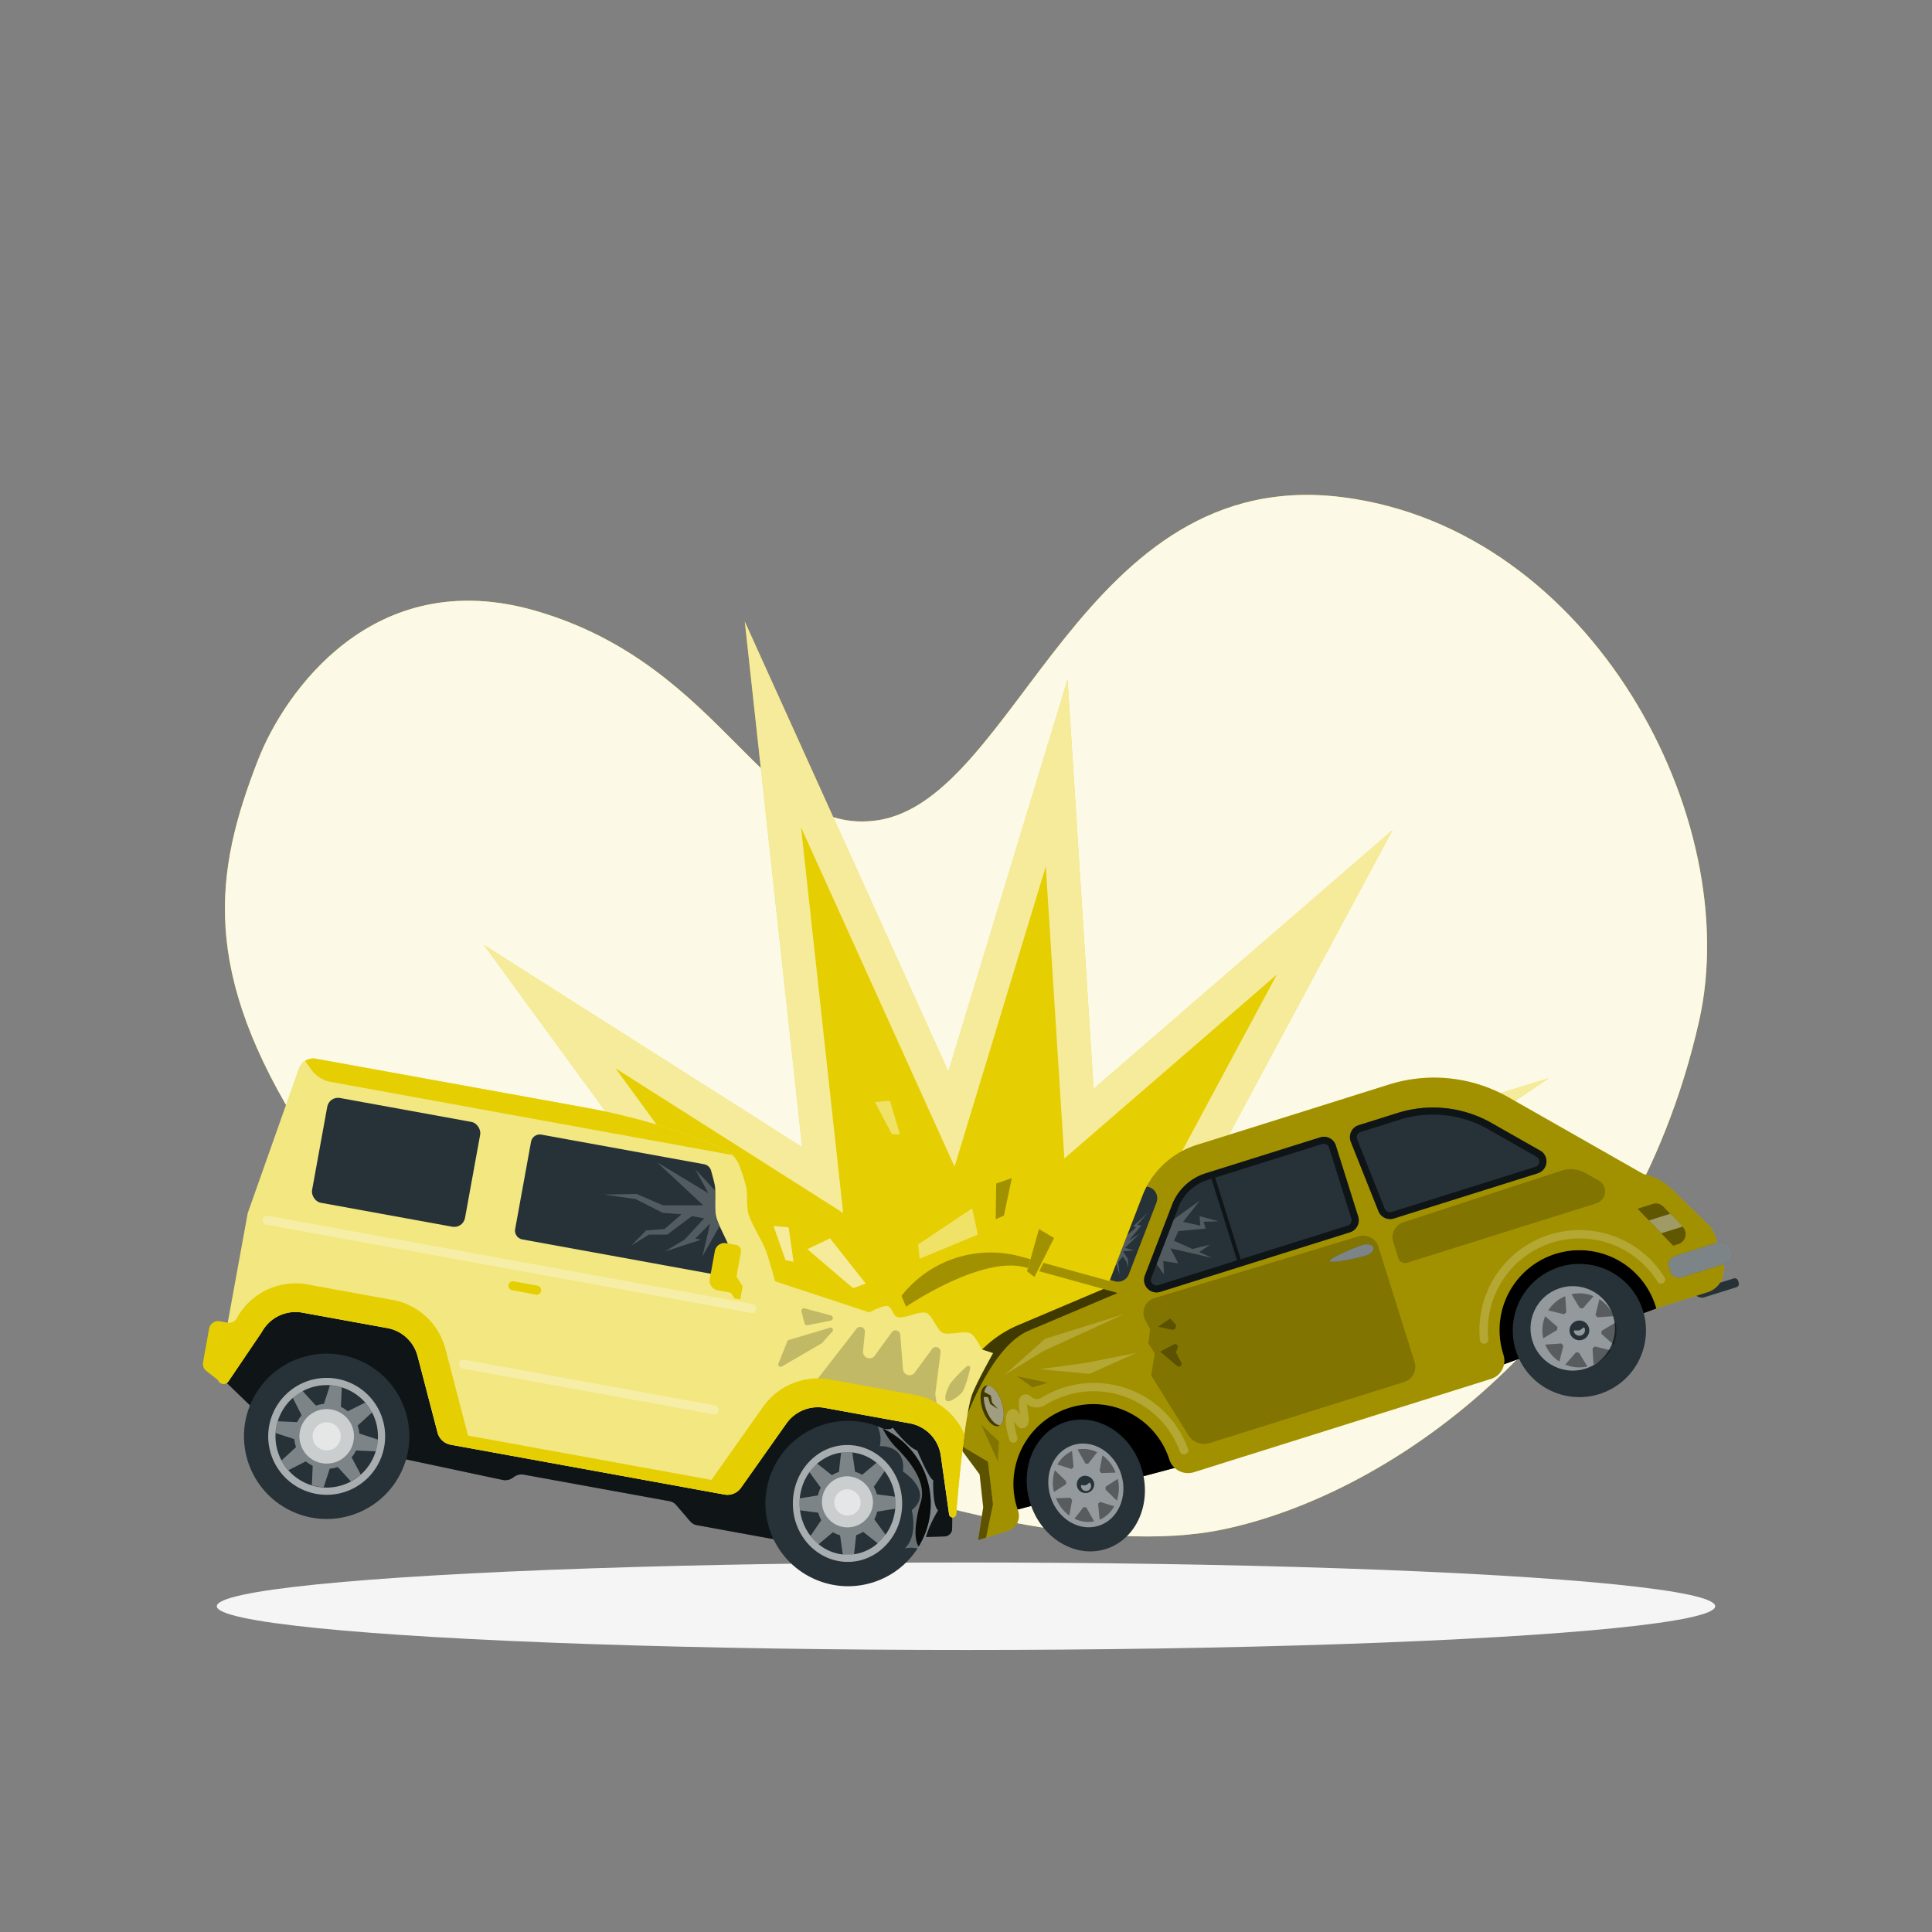 <svg xmlns="http://www.w3.org/2000/svg" viewBox="0 0 500 500"><rect x="0" y="0" width="500" height="500" fill="#808080" stroke="none"/><g id="freepik--background-simple--inject-3"><path d="M66.86,196.48c6.56-16.78,29.48-50.7,71.85-38.38,49.18,14.3,58.81,58.54,88.35,54.2,36.31-5.33,52.67-92.42,120.64-83.59,64.37,8.36,103.85,83.23,92,135.63-18,79.45-79.12,122.28-123.22,131.48C253.05,409,113.14,348,78.46,293.29,51.88,251.36,55.35,225.88,66.86,196.48Z" style="fill:#E5CE02"></path><path d="M66.86,196.48c6.56-16.78,29.48-50.7,71.85-38.38,49.18,14.3,58.81,58.54,88.35,54.2,36.31-5.33,52.67-92.42,120.64-83.59,64.37,8.36,103.85,83.23,92,135.63-18,79.45-79.12,122.28-123.22,131.48C253.05,409,113.14,348,78.46,293.29,51.88,251.36,55.35,225.88,66.86,196.48Z" style="fill:#fff;opacity:0.9"></path></g><g id="freepik--Shadow--inject-3"><ellipse id="freepik--path--inject-3" cx="250" cy="415.69" rx="193.89" ry="11.32" style="fill:#f5f5f5"></ellipse></g><g id="freepik--Crash--inject-3"><polygon points="197.62 343.75 125.22 244.53 207.6 296.87 192.75 160.85 245.44 277.31 276.29 175.79 283.02 281.78 360.4 214.8 311.11 306.63 400.85 279.02 290.97 353.55 248.03 360.69 197.62 343.75" style="fill:#E5CE02"></polygon><polygon points="197.62 343.75 125.22 244.53 207.6 296.87 192.75 160.85 245.44 277.31 276.29 175.79 283.02 281.78 360.4 214.8 311.11 306.63 400.85 279.02 290.97 353.55 248.03 360.69 197.62 343.75" style="fill:#fff;opacity:0.6"></polygon><polygon points="293.43 321.16 330.43 252.24 275.45 299.83 270.65 224.25 247.04 301.94 207.31 214.13 218.21 313.92 159.31 276.5 203.02 336.38 248.74 351.75 287.66 345.29 347.96 304.39 293.43 321.16" style="fill:#E5CE02"></polygon></g><g id="freepik--car-2--inject-3"><path d="M438.33,332.31h10.92a.93.93,0,0,1,.93.93v.52a.93.93,0,0,1-.93.93h-8.63a2.3,2.3,0,0,1-2.3-2.3v-.09A0,0,0,0,1,438.33,332.31Z" transform="translate(-79.53 148.47) rotate(-17.44)" style="fill:#263238"></path><polygon points="261.21 391.23 307.07 379.08 297.14 364.85 278.43 358.49 268.1 361.74 260.12 372.93 260.23 384.52 261.21 391.23" style="fill:#263238"></polygon><polygon points="385.53 354.43 428.63 338.63 430.71 334.73 425.26 325.17 408.33 318.44 393.69 320.86 383.48 337.16 383.57 351.82 385.53 354.43" style="fill:#263238"></polygon><polygon points="261.21 391.23 307.07 379.08 297.14 364.85 278.43 358.49 268.1 361.74 260.12 372.93 260.23 384.52 261.21 391.23"></polygon><polygon points="385.53 354.43 428.63 338.63 430.71 334.73 425.26 325.17 408.33 318.44 393.69 320.86 383.48 337.16 383.57 351.82 385.53 354.43"></polygon><polygon points="247.42 373.3 253.53 381.57 254.46 390.1 253.11 398.6 255.16 397.95 259.87 393.74 258.24 378.2 252.22 371.8 247.42 373.3" style="fill:#E5CE02"></polygon><polygon points="247.42 373.3 253.53 381.57 254.46 390.1 253.11 398.6 255.16 397.95 259.87 393.74 258.24 378.2 252.22 371.8 247.42 373.3" style="opacity:0.6"></polygon><path d="M442.18,317.06l-9.4-9.2a15.13,15.13,0,0,0-7.44-4L390.43,284a38.94,38.94,0,0,0-31-3.31l-49.73,15.62a22.27,22.27,0,0,0-14.09,13.22l-9.14,23.69-23,9.75a29.32,29.32,0,0,0-17.87,27.17l1.76,3.19,8.32,4.93L257,389.31l-1.8,8.64,5.65-1.77a4.07,4.07,0,0,0,2.6-5.26c-.18-.48-.34-1-.48-1.48a20.69,20.69,0,0,1,39.65-11.79v.05A5.09,5.09,0,0,0,309,381l76.83-24.13a4.94,4.94,0,0,0,3.26-6.21q-.13-.4-.24-.81a20.68,20.68,0,0,1,39.64-11.79c.06.18.1.35.15.53l13.25-4.16a6,6,0,0,0,4.21-5.42l0-.66a6.86,6.86,0,0,0-.31-2.46l-1.89-6A6.89,6.89,0,0,0,442.18,317.06Z" style="fill:#E5CE02"></path><path d="M442.18,317.06l-9.4-9.2a15.13,15.13,0,0,0-7.44-4L390.43,284a38.94,38.94,0,0,0-31-3.31l-49.73,15.62a22.27,22.27,0,0,0-14.09,13.22l-9.14,23.69-23,9.75a29.32,29.32,0,0,0-17.87,27.17l1.76,3.19,8.32,4.93L257,389.31l-1.8,8.64,5.65-1.77a4.07,4.07,0,0,0,2.6-5.26c-.18-.48-.34-1-.48-1.48a20.69,20.69,0,0,1,39.65-11.79v.05A5.09,5.09,0,0,0,309,381l76.83-24.13a4.94,4.94,0,0,0,3.26-6.21q-.13-.4-.24-.81a20.68,20.68,0,0,1,39.64-11.79c.06.18.1.35.15.53l13.25-4.16a6,6,0,0,0,4.21-5.42l0-.66a6.86,6.86,0,0,0-.31-2.46l-1.89-6A6.89,6.89,0,0,0,442.18,317.06Z" style="opacity:0.3"></path><g style="opacity:0.2"><path d="M306.71,376.36h0a1.09,1.09,0,0,1-1.34-.69,23.77,23.77,0,0,0-29.43-14.53,23.43,23.43,0,0,0-5.34,2.43,4.32,4.32,0,0,1-4.82-.15c0,.51.13,1.2.21,1.68.29,1.83.62,3.9-1,4.46-1.26.44-2-.81-2.55-1.79a20.2,20.2,0,0,0,.85,4.22,1.08,1.08,0,0,1-.69,1.33h0a1.07,1.07,0,0,1-1.38-.7c-1-3.3-1.61-7,.36-7.84,1.12-.5,1.88.47,2.41,1.36,0-.26-.08-.5-.11-.71-.28-1.8-.61-3.86,1-4.48a2,2,0,0,1,2.08.61,2.19,2.19,0,0,0,2.58.17,26.54,26.54,0,0,1,5.81-2.65,25.94,25.94,0,0,1,32.11,15.86A1.1,1.1,0,0,1,306.71,376.36ZM265.21,363Z" style="fill:#fff"></path></g><path d="M245.66,370.11h0l2.68,1.45s7-22.54,17.87-27.17l23-9.75-2.67-1.45-23,9.75A29.32,29.32,0,0,0,245.66,370.11Z" style="opacity:0.6"></path><path d="M233.3,335.37h0l1.19,2.8S254,324.85,265.37,328l24.06,6.65-1.19-2.81-24.06-6.64A29.32,29.32,0,0,0,233.3,335.37Z" style="fill:#E5CE02"></path><path d="M233.3,335.37h0l1.19,2.8S254,324.85,265.37,328l24.06,6.65-1.19-2.81-24.06-6.64A29.32,29.32,0,0,0,233.3,335.37Z" style="opacity:0.3"></path><path d="M259.33,363.06c.91,2.9.51,5.6-.9,6s-3.28-1.54-4.19-4.43-.5-5.6.9-6S258.43,360.17,259.33,363.06Z" style="opacity:0.6"></path><path d="M255.61,358.58a2.7,2.7,0,0,0-.87,1.68l1.69.91.3,1.82,1.54,1.65-2-1.27-.56-1.8-1.11-.05a10,10,0,0,0,.48,2.87c.81,2.58,2.39,4.43,3.73,4.49,1.06-.81,1.3-3.23.48-5.82S256.94,358.63,255.61,358.58Z" style="fill:#fff;opacity:0.5"></path><rect x="431.7" y="323.11" width="16.76" height="5.8" rx="2.33" transform="translate(-77.48 146.88) rotate(-17.44)" style="fill:#263238"></rect><rect x="431.7" y="323.11" width="16.76" height="5.8" rx="2.33" transform="translate(-77.48 146.88) rotate(-17.44)" style="fill:#fff;opacity:0.4"></rect><g style="opacity:0.2"><path d="M384.21,347.74h0a1.07,1.07,0,0,1-1.21-1,25.9,25.9,0,0,1,47.79-16.14,1.07,1.07,0,0,1-.4,1.47h0a1.07,1.07,0,0,1-1.44-.39,23.75,23.75,0,0,0-43.79,14.84A1.06,1.06,0,0,1,384.21,347.74Z" style="fill:#fff"></path></g><path d="M360.43,314.48l37.21-11.69a2.34,2.34,0,0,0,.46-4.26l-12.51-7.13a29.6,29.6,0,0,0-23.54-2.52l-10.16,3.19a2.33,2.33,0,0,0-1.47,3.09l7.14,18A2.33,2.33,0,0,0,360.43,314.48Z" style="fill:#263238"></path><path d="M341.89,295.21l-29.56,9.29a12.91,12.91,0,0,0-8.19,7.68l-7,18.22a2.34,2.34,0,0,0,2.88,3.07l49.07-15.42a2.34,2.34,0,0,0,1.53-2.93l-5.77-18.38A2.35,2.35,0,0,0,341.89,295.21Z" style="fill:#263238"></path><path d="M296.39,341.68l1.28,2.3-.47,3.66,1.63,2.62-.89,5.72,9.58,15.4a4.86,4.86,0,0,0,5.59,2.07l50.31-15.8a4.1,4.1,0,0,0,2.68-5.14l-9.38-29.86a4.09,4.09,0,0,0-5.09-2.69l-52.92,16A4,4,0,0,0,296.39,341.68Z" style="opacity:0.2"></path><polygon points="260 355.82 270.41 346.52 290.89 340.09 269.98 349.67 260 355.82" style="fill:#fff;opacity:0.2"></polygon><polygon points="269.09 354.34 281.07 352.7 294.05 350.14 281.96 355.56 269.09 354.34" style="fill:#fff;opacity:0.2"></polygon><polygon points="263.21 356.19 271.13 357.84 267.25 359.06 263.21 356.19" style="opacity:0.2"></polygon><path d="M302.84,341.25l-3.14,2.09,3.51.79a.94.94,0,0,0,.89-1.56Z" style="opacity:0.3"></path><path d="M300.26,349.82l3.52-1.88a.7.7,0,0,1,1,.86l-.44,1.16,1.38,2.71a.7.7,0,0,1-1.07.85Z" style="opacity:0.3"></path><path d="M355.45,322.82c.24.76-.71,1.74-2.13,2.18s-8.93,2.13-9.17,1.37,6.88-3.68,8.3-4.12S355.22,322.06,355.45,322.82Z" style="fill:#263238"></path><path d="M355.45,322.82c.24.76-.71,1.74-2.13,2.18s-8.93,2.13-9.17,1.37,6.88-3.68,8.3-4.12S355.22,322.06,355.45,322.82Z" style="fill:#fff;opacity:0.4"></path><path d="M299.26,311.26a3,3,0,0,0-2-4.06l-.48-.13a22.3,22.3,0,0,0-1.11,2.43l-8.39,21.75,1.23.34a3,3,0,0,0,3.63-1.82l7.13-18.48Z" style="fill:#263238"></path><polygon points="291.94 325.9 290.66 323.85 293.5 323.59 291.14 322.96 294.99 319.23 292.07 321.15 295.4 317.16 294.4 316.97 297.1 313.8 293.31 317.31 294 317.66 291.73 319.65 288.86 327.09 289.75 329.91 289.4 326.63 290.58 325.19 291.49 326.48 291.99 328.08 291.94 325.9" style="fill:#fff;opacity:0.2"></polygon><path d="M430.49,312.29l5,5.22a2.7,2.7,0,0,1-1.13,4.45l-1.35.43-9.21-9.57,3.91-1.23A2.68,2.68,0,0,1,430.49,312.29Z" style="opacity:0.4"></path><polygon points="429.94 319.17 435.45 317.44 432.26 314.12 426.75 315.85 429.94 319.17" style="fill:#fff;opacity:0.4"></polygon><path d="M360.57,321.44l1.31,4.17a1.82,1.82,0,0,0,2.28,1.19L413,311.47a3.4,3.4,0,0,0,2.38-2.69,3.18,3.18,0,0,0-1.61-3.25l-3.32-1.89A7.87,7.87,0,0,0,404,303l-40.83,13.33A4.1,4.1,0,0,0,360.57,321.44Z" style="opacity:0.2"></path><polygon points="301.25 329.81 301.05 326.36 304.91 326.95 302.92 323.07 313.65 325.53 310.36 324.03 313.14 322.12 308.6 323.24 303.82 321.1 304.98 318.61 312.02 317.96 311.47 316.19 315.39 316.08 310.45 314.74 310.65 317.19 306.2 316.21 310.5 310.72 302.48 316.49 302.48 316.49 298.69 326.3 301.25 329.81" style="fill:#fff;opacity:0.2"></polygon><circle cx="408.75" cy="344.3" r="17.24" transform="translate(-114.23 234.24) rotate(-28.22)" style="fill:#263238"></circle><circle cx="408.75" cy="344.3" r="10.96" transform="matrix(0.43, -0.9, 0.9, 0.43, -78.61, 563.61)" style="fill:#fff;opacity:0.5"></circle><path d="M411.18,343.54a2.55,2.55,0,1,1-3.19-1.67A2.54,2.54,0,0,1,411.18,343.54Z" style="fill:#263238"></path><g style="opacity:0.4"><path d="M405.36,339.65l-.28-4.19a9.5,9.5,0,0,0-4.39,3.67l4.08,1A7.08,7.08,0,0,1,405.36,339.65Z"></path><path d="M404.6,348.28a7.08,7.08,0,0,1-.5-.59l-4.19.28a9.5,9.5,0,0,0,3.67,4.39Z"></path><path d="M408.63,350.05a6.48,6.48,0,0,1-.77-.07l-2.77,3.17a9.47,9.47,0,0,0,5.71.5Z"></path><path d="M403,344.18a6.48,6.48,0,0,1,.07-.77l-3.17-2.77a9.47,9.47,0,0,0-.5,5.71Z"></path><path d="M414.5,344.42a6.48,6.48,0,0,1-.07.77L417.6,348a9.47,9.47,0,0,0,.5-5.71Z"></path><path d="M412.9,340.32a7.08,7.08,0,0,1,.5.59l4.19-.28a9.5,9.5,0,0,0-3.67-4.39Z"></path><path d="M412.73,348.45a7.08,7.08,0,0,1-.59.5l.28,4.19a9.5,9.5,0,0,0,4.39-3.67Z"></path><path d="M409.64,338.62l2.77-3.17a9.47,9.47,0,0,0-5.71-.5l2.17,3.6A6.48,6.48,0,0,1,409.64,338.62Z"></path></g><path d="M410.15,343.86a1.47,1.47,0,0,1-2.8.88c-.24-.77.62-.23,1.39-.47S409.91,343.09,410.15,343.86Z" style="fill:#fff;opacity:0.5"></path><ellipse cx="281.01" cy="384.43" rx="15.09" ry="17.24" transform="translate(-102.3 101.9) rotate(-17.44)" style="fill:#263238"></ellipse><path d="M290.17,381.55c1.81,5.78-.82,11.75-5.87,13.33s-10.63-1.8-12.44-7.57.81-11.75,5.87-13.34S288.36,375.78,290.17,381.55Z" style="fill:#fff;opacity:0.5"></path><path d="M283.14,383.76a2.25,2.25,0,1,1-2.89-1.76A2.41,2.41,0,0,1,283.14,383.76Z" style="fill:#263238"></path><g style="opacity:0.4"><path d="M277.84,379.71l-.4-4.16a7.84,7.84,0,0,0-3.76,3.48l3.66,1.15A5.56,5.56,0,0,1,277.84,379.71Z"></path><path d="M277.47,388.21a7.09,7.09,0,0,1-.46-.59l-3.71.12a10.28,10.28,0,0,0,3.42,4.48Z"></path><path d="M281.11,390.11a5.06,5.06,0,0,1-.68-.09l-2.35,3a7.85,7.85,0,0,0,5.08.7Z"></path><path d="M275.91,384.1q0-.37,0-.75L273,380.5a10.33,10.33,0,0,0-.24,5.62Z"></path><path d="M286.12,384.76a6.28,6.28,0,0,1,0,.75l2.91,2.85a10.24,10.24,0,0,0,.25-5.62Z"></path><path d="M284.56,380.64a6.7,6.7,0,0,1,.45.6l3.72-.13a10.3,10.3,0,0,0-3.42-4.47Z"></path><path d="M284.69,388.68c-.16.16-.33.32-.5.46l.39,4.16a7.8,7.8,0,0,0,3.77-3.47Z"></path><path d="M281.6,378.84l2.35-3a7.85,7.85,0,0,0-5.08-.7l2.05,3.64A5.28,5.28,0,0,1,281.6,378.84Z"></path></g><path d="M282.24,384a1.3,1.3,0,1,1-2.45.77c-.24-.77.54-.2,1.21-.41S282,383.27,282.24,384Z" style="fill:#fff;opacity:0.5"></path><path d="M398.54,297.75,386,290.62a30.64,30.64,0,0,0-24.25-2.6l-10.16,3.19a3.25,3.25,0,0,0-2,4.29l7.15,17.95a3.25,3.25,0,0,0,4,1.89l37.21-11.69a3.23,3.23,0,0,0,.63-5.9Zm-.17,3a1.38,1.38,0,0,1-1,1.22l-37.22,11.69a1.44,1.44,0,0,1-1.77-.84l-7.14-17.95a1.44,1.44,0,0,1,0-1.15,1.41,1.41,0,0,1,.87-.75l10.16-3.2a28.81,28.81,0,0,1,22.82,2.45l12.52,7.13A1.39,1.39,0,0,1,398.37,300.71Z" style="fill:#263238"></path><path d="M341.62,294.36l-29.56,9.28a13.73,13.73,0,0,0-8.75,8.21l-7,18.22a3.23,3.23,0,0,0,4,4.25l49.07-15.41a3.25,3.25,0,0,0,2.12-4.06l-5.78-18.38A3.22,3.22,0,0,0,341.62,294.36Zm-43.38,37.86a1.42,1.42,0,0,1-.29-1.5l7-18.22a11.94,11.94,0,0,1,7.62-7.14l.95-.3,6.64,21.12-20.47,6.43A1.42,1.42,0,0,1,298.24,332.22Zm51.49-16.83a1.43,1.43,0,0,1-.94,1.8l-27.69,8.7-6.63-21.12,27.69-8.7a1.43,1.43,0,0,1,1.8.94Z" style="fill:#263238"></path><g style="opacity:0.6"><path d="M398.54,297.75,386,290.62a30.64,30.64,0,0,0-24.25-2.6l-10.16,3.19a3.25,3.25,0,0,0-2,4.29l7.15,17.95a3.25,3.25,0,0,0,4,1.89l37.21-11.69a3.23,3.23,0,0,0,.63-5.9Zm-.17,3a1.38,1.38,0,0,1-1,1.22l-37.22,11.69a1.44,1.44,0,0,1-1.77-.84l-7.14-17.95a1.44,1.44,0,0,1,0-1.15,1.41,1.41,0,0,1,.87-.75l10.16-3.2a28.81,28.81,0,0,1,22.82,2.45l12.52,7.13A1.39,1.39,0,0,1,398.37,300.71Z"></path><path d="M341.62,294.36l-29.56,9.28a13.73,13.73,0,0,0-8.75,8.21l-7,18.22a3.23,3.23,0,0,0,4,4.25l49.07-15.41a3.25,3.25,0,0,0,2.12-4.06l-5.78-18.38A3.22,3.22,0,0,0,341.62,294.36Zm-43.38,37.86a1.42,1.42,0,0,1-.29-1.5l7-18.22a11.94,11.94,0,0,1,7.62-7.14l.95-.3,6.64,21.12-20.47,6.43A1.42,1.42,0,0,1,298.24,332.22Zm51.49-16.83a1.43,1.43,0,0,1-.94,1.8l-27.69,8.7-6.63-21.12,27.69-8.7a1.43,1.43,0,0,1,1.8.94Z"></path></g><polygon points="253.94 368.7 258.5 373.04 258.24 378.2 253.94 368.7" style="opacity:0.2"></polygon><polygon points="268.4 330.07 273.47 320.01 269.57 317.71 268.89 318.09 265.8 329.01 267.72 330.46 268.4 330.07" style="fill:#E5CE02"></polygon><polygon points="268.89 318.09 272.79 320.4 267.72 330.46 265.8 329.02 268.89 318.09" style="fill:#E5CE02"></polygon><polygon points="268.89 318.09 272.79 320.4 267.72 330.46 265.8 329.02 268.89 318.09" style="opacity:0.3"></polygon><polygon points="257.32 315.11 257.44 305.87 261.47 304.48 261.85 304.9 259.81 314.59 257.69 315.53 257.32 315.11" style="fill:#E5CE02"></polygon><polygon points="261.85 304.9 257.82 306.29 257.69 315.53 259.81 314.59 261.85 304.9" style="fill:#E5CE02"></polygon><polygon points="261.85 304.9 257.82 306.29 257.69 315.53 259.81 314.59 261.85 304.9" style="opacity:0.3"></polygon></g><g id="freepik--car-1--inject-3"><path d="M57.75,357l9.33,9,35.61,11.18L130.08,383a3.35,3.35,0,0,0,2.72-.62l.16-.11a3.34,3.34,0,0,1,2.63-.63l37.67,6.86a3,3,0,0,1,1.74,1l3.62,4.21a2.94,2.94,0,0,0,1.74,1l23,4.2,41.1-1.29a2,2,0,0,0,1.95-2l.08-9.67-1.28-18.21-46.19-9.35-25.62,19.59L124.32,368,105,340.16l-34.32-5L60.1,349.76Z" style="fill:#263238"></path><path d="M57.75,357l9.33,9,35.61,11.18L130.08,383a3.35,3.35,0,0,0,2.72-.62l.16-.11a3.34,3.34,0,0,1,2.63-.63l37.67,6.86a3,3,0,0,1,1.74,1l3.62,4.21a2.94,2.94,0,0,0,1.74,1l23,4.2,41.1-1.29a2,2,0,0,0,1.95-2l.08-9.67-1.28-18.21-46.19-9.35-25.62,19.59L124.32,368,105,340.16l-34.32-5L60.1,349.76Z" style="opacity:0.6"></path><path d="M257,350.19l-2.86-.94s-1.79-3.55-2.9-4.15c-1.62-.87-5.71.61-7.35-.22-1.45-.73-2.58-4.46-4.09-5.07-1.81-.72-5.91,1.71-7.71,1-.83-.34-1.42-2.54-2.28-2.79-1.23-.35-4.84,1.62-4.84,1.62l-24.38-8.05s-1.75-6.5-2.63-8.56c-1-2.32-3.67-6.66-4.31-9.09-.42-1.58-.22-4.88-.47-6.49a47.4,47.4,0,0,0-1.56-5.09,8.28,8.28,0,0,0-4.93-5.3L182,295.21a165.76,165.76,0,0,0-30.11-8.49L81.76,274a3.93,3.93,0,0,0-4.4,2.55L64.22,313.67a3.13,3.13,0,0,0-.16.6l-7.67,42.09a1.5,1.5,0,0,0,1.21,1.74,1.49,1.49,0,0,0,1.5-.64l8.64-12.77a9.93,9.93,0,0,1,10.5-5l22,4a9.94,9.94,0,0,1,7.83,7.28l5.16,19.78a4.28,4.28,0,0,0,3.37,3.12l70.87,12.9a4.28,4.28,0,0,0,4.25-1.73l11.8-16.7a9.94,9.94,0,0,1,9.9-4l22,4a9.92,9.92,0,0,1,8.06,8.39l2.14,15.19a.91.91,0,0,0,1.8,0s1.8-23.22,4-30.6C252.4,358.35,257,350.19,257,350.19Z" style="fill:#E5CE02"></path><path d="M257,350.19l-2.86-.94s-1.79-3.55-2.9-4.15c-1.62-.87-5.71.61-7.35-.22-1.45-.73-2.58-4.46-4.09-5.07-1.81-.72-5.91,1.71-7.71,1-.83-.34-1.42-2.54-2.28-2.79-1.23-.35-4.84,1.62-4.84,1.62l-24.38-8.05s-1.75-6.5-2.63-8.56c-1-2.32-3.67-6.66-4.31-9.09-.42-1.58-.22-4.88-.47-6.49a47.4,47.4,0,0,0-1.56-5.09,8.28,8.28,0,0,0-4.93-5.3L182,295.21a165.76,165.76,0,0,0-30.11-8.49L81.76,274a3.93,3.93,0,0,0-4.4,2.55L64.22,313.67a3.13,3.13,0,0,0-.16.6l-7.67,42.09a1.5,1.5,0,0,0,1.21,1.74,1.49,1.49,0,0,0,1.5-.64l8.64-12.77a9.93,9.93,0,0,1,10.5-5l22,4a9.94,9.94,0,0,1,7.83,7.28l5.16,19.78a4.28,4.28,0,0,0,3.37,3.12l70.87,12.9a4.28,4.28,0,0,0,4.25-1.73l11.8-16.7a9.94,9.94,0,0,1,9.9-4l22,4a9.92,9.92,0,0,1,8.06,8.39l2.14,15.19a.91.91,0,0,0,1.8,0s1.8-23.22,4-30.6C252.4,358.35,257,350.19,257,350.19Z" style="fill:#fff;opacity:0.5"></path><path d="M210.88,357.76l10.78-13.88a1.22,1.22,0,0,1,2.18.87l-.5,5a1.69,1.69,0,0,0,3,1.16l4.44-6.12a1.22,1.22,0,0,1,2.2.61l.72,9a1.69,1.69,0,0,0,3,.87l4.53-6.16a1.22,1.22,0,0,1,2.19.88l-1.38,10.8,1.45,9.25-20.11-7.84-13.28-.54Z" style="opacity:0.2"></path><path d="M250.17,353.63s-3.77,3.43-4.52,4.93c-.44.89-1.51,3.33-.71,3.94s3.19-1.18,3.92-2c1.1-1.26,2.2-6.33,2.2-6.33A.53.53,0,0,0,250.17,353.63Z" style="opacity:0.2"></path><path d="M214.84,343.59l-10.69,3.19a.58.58,0,0,0-.39.36l-2.31,5.76a.61.61,0,0,0,.88.75l10.31-6a.81.81,0,0,0,.14-.12l2.69-3A.61.61,0,0,0,214.84,343.59Z" style="opacity:0.2"></path><path d="M80.43,276.62A8,8,0,0,0,85.61,280l103.9,18.91a8.4,8.4,0,0,0-2.82-1.84L182,295.21a165.76,165.76,0,0,0-30.11-8.49L81.76,274a3.91,3.91,0,0,0-2.79.55Z" style="fill:#E5CE02"></path><rect x="82.41" y="287.03" width="40.23" height="27.57" rx="2.82" transform="translate(55.54 -13.5) rotate(10.32)" style="fill:#263238"></rect><path d="M187.19,330.23l-52-9.47a2.31,2.31,0,0,1-1.87-2.69l4.11-22.56a2.32,2.32,0,0,1,2.69-1.87l42.09,7.66a2.34,2.34,0,0,1,1.84,1.75s.86,3,1,4.07c.2,1.89-.15,5.73.26,7.58.49,2.2,2.76,6.17,3.54,8.29.38,1.07,1,4.43,1,4.43A2.31,2.31,0,0,1,187.19,330.23Z" style="fill:#263238"></path><path d="M186.22,317.33a15.79,15.79,0,0,1-1-2.63,47.92,47.92,0,0,1-.2-6.61l-5.12-5.52,3.46,6.27L170,300.76l12,11.17-10.45,0L164.76,309l-8.39.15,8.15,1.17,7,3.57,4.85.36L172,318.06l-4.78.38-3.84,3.9,4.59-2.82,4.7,0,6.41-4.79,3.14.57-5,5.47L172,323.91l9.45-3.09-1.52-.27,3.85-3.9-2,8.52Z" style="fill:#fff;opacity:0.2"></path><rect x="66.95" y="326.05" width="129.81" height="2.33" rx="1.12" transform="translate(60.74 -18.32) rotate(10.32)" style="fill:#fff;opacity:0.3"></rect><rect x="118.27" y="357.79" width="68.23" height="2.33" rx="1.12" transform="translate(66.76 -21.49) rotate(10.32)" style="fill:#fff;opacity:0.3"></rect><rect x="131.54" y="332.16" width="8.57" height="2.33" rx="1.12" transform="translate(61.9 -18.94) rotate(10.32)" style="fill:#E5CE02"></rect><path d="M190.6,330.37l1.15-6.36a1.56,1.56,0,0,0-1.25-1.82l-2.5-.45a2.55,2.55,0,0,0-3,2.05l-1.3,7.13a2.55,2.55,0,0,0,2,3l3.43.63,1,1.48,1.45.27.62-3.42Z" style="fill:#E5CE02"></path><circle cx="84.54" cy="371.72" r="21.4" transform="translate(-282.29 268) rotate(-61.4)" style="fill:#263238"></circle><path d="M97.22,375.61a14.49,14.49,0,0,0,.38-1.51,13.9,13.9,0,0,0,.18-1.55L93,371a8.4,8.4,0,0,0-.44-2.06l3.73-3.41A13.73,13.73,0,0,0,94.49,363L90,365.24a8.41,8.41,0,0,0-1.77-1.15l.22-5a10.76,10.76,0,0,0-1.51-.38,13.63,13.63,0,0,0-1.55-.18l-1.56,4.8a8.4,8.4,0,0,0-2.07.45L78.33,360a13.59,13.59,0,0,0-2.56,1.77l2.29,4.5a8.44,8.44,0,0,0-1.14,1.78l-5-.23a15.35,15.35,0,0,0-.38,1.52,13.46,13.46,0,0,0-.18,1.54l4.81,1.57a8.48,8.48,0,0,0,.44,2.07l-3.73,3.41a13.52,13.52,0,0,0,1.77,2.55l4.5-2.28a8.7,8.7,0,0,0,1.78,1.14l-.22,5a12.33,12.33,0,0,0,1.51.37,13.77,13.77,0,0,0,1.54.19l1.57-4.81a8.38,8.38,0,0,0,2.07-.44l3.41,3.72a12.78,12.78,0,0,0,2.55-1.77L91,377.16a8.19,8.19,0,0,0,1.14-1.78Z" style="fill:#fff;opacity:0.4"></path><path d="M87.25,356.84a15.13,15.13,0,1,0,12.18,17.59A15.12,15.12,0,0,0,87.25,356.84Zm-5.08,27.93A13.26,13.26,0,1,1,97.6,374.1,13.26,13.26,0,0,1,82.17,384.77Z" style="fill:#fff;opacity:0.6"></path><path d="M91.48,373a7.05,7.05,0,1,1-5.67-8.21A7,7,0,0,1,91.48,373Z" style="fill:#fff;opacity:0.6"></path><path d="M88.13,372.37a3.64,3.64,0,1,1-2.93-4.23A3.64,3.64,0,0,1,88.13,372.37Z" style="fill:#fff;opacity:0.5"></path><path d="M208.19,338.59l6.82,1.84a.68.68,0,0,1,0,1.33l-6,1.2a.69.69,0,0,1-.8-.5l-.78-3A.69.69,0,0,1,208.19,338.59Z" style="opacity:0.2"></path><path d="M249.62,371.27A17.32,17.32,0,0,0,236.78,361l-22-4a17.41,17.41,0,0,0-17.27,7.06L184.12,383l-63-11.47-5.84-22.42a17.35,17.35,0,0,0-13.68-12.69l-22-4a17.34,17.34,0,0,0-18.33,8.75h0a2.26,2.26,0,0,1-2.38,1.14l-2-.37a2.39,2.39,0,0,0-2.77,1.92l-1.57,8.66a2.39,2.39,0,0,0,.87,2.3l3.13,2.45a1.5,1.5,0,0,0,1.1.86,1.49,1.49,0,0,0,1.5-.64l8.64-12.77a9.93,9.93,0,0,1,10.5-5l22,4a9.94,9.94,0,0,1,7.83,7.28l5.16,19.78a4.28,4.28,0,0,0,3.37,3.12l70.87,12.9a4.28,4.28,0,0,0,4.25-1.73l11.8-16.7a9.94,9.94,0,0,1,9.9-4l22,4a9.92,9.92,0,0,1,8.06,8.39l2.14,15.19a.91.91,0,0,0,1.8,0S248.33,380.61,249.62,371.27Z" style="fill:#E5CE02"></path><path d="M227.82,369.6s2.48.73,3.21-.13c0,0,4,5.23,6.34,5.92,0,0,2.9,7.06,4.15,7.71,0,0-.28,6.38,1.24,7.8,0,0-3.14,5-3.4,8.53,0,0-1.11-.1-1.15,2.09,0,0-.59-1.51-1.81-1.79l.34-6.21,1.59-6.4-.37-2.58-4.24-7.46L230,373.27Z" style="fill:#263238"></path><path d="M227.82,369.6s2.48.73,3.21-.13c0,0,4,5.23,6.34,5.92,0,0,2.9,7.06,4.15,7.71,0,0-.28,6.38,1.24,7.8,0,0-3.14,5-3.4,8.53,0,0-1.11-.1-1.15,2.09,0,0-.59-1.51-1.81-1.79l.34-6.21,1.59-6.4-.37-2.58-4.24-7.46L230,373.27Z" style="fill:#fff;opacity:0.4"></path><circle cx="219.49" cy="389.12" r="21.4" transform="translate(-223.66 445.77) rotate(-67.86)" style="fill:#263238"></circle><path d="M233.48,388.86c-.13-8.35-6.58-15-14.39-14.89s-14,7-13.9,15.35,6.58,15,14.39,14.9S233.62,397.22,233.48,388.86Zm-13.93,13.5c-6.85.11-12.5-5.74-12.62-13.07s5.34-13.35,12.19-13.46,12.5,5.73,12.62,13.06S226.4,402.25,219.55,402.36Z" style="fill:#fff;opacity:0.6"></path><path d="M231.67,390.45a13.47,13.47,0,0,0,.07-1.56,13.14,13.14,0,0,0-.12-1.55l-4.69-.61a8.49,8.49,0,0,0-.79-1.94l2.8-4.07a13,13,0,0,0-2.1-2.16l-3.71,3.12a7.49,7.49,0,0,0-1.84-.78l-.71-5a11.8,11.8,0,0,0-1.46-.07,9.89,9.89,0,0,0-1.45.12l-.56,5a7.82,7.82,0,0,0-1.81.83l-3.81-3a13.4,13.4,0,0,0-2,2.23l2.92,4a8.92,8.92,0,0,0-.72,2l-4.67.76a12.79,12.79,0,0,0,.05,3.11l4.69.6a8.49,8.49,0,0,0,.79,1.94l-2.79,4.07a12.22,12.22,0,0,0,2.09,2.16l3.71-3.11a7.49,7.49,0,0,0,1.84.78l.72,5a11.64,11.64,0,0,0,1.45.08,13.72,13.72,0,0,0,1.45-.12l.56-5a7.46,7.46,0,0,0,1.81-.84l3.81,3a12.27,12.27,0,0,0,2-2.23l-2.92-4a8.57,8.57,0,0,0,.72-2Z" style="fill:#fff;opacity:0.4"></path><path d="M227.1,369.13a7.82,7.82,0,0,1,.59,5.14s6.76-.45,6,6.56c0,0,8.15,5.18,2.27,10,0,0,1.73,6.59-1.81,9.92a7.34,7.34,0,0,1,3.35,0,21.4,21.4,0,0,0-10.36-31.61Z" style="fill:#fff;opacity:0.3"></path><path d="M228.46,369.71a19.65,19.65,0,0,0,3.95,5.42c4.32,4.38,7.29,9.33,5.86,13.71-1.25,3.86-2,9.41-.5,11.4a21.38,21.38,0,0,0-9.31-30.53Z" style="opacity:0.9"></path><path d="M225.93,389a6.61,6.61,0,1,1-6.71-6.94A6.84,6.84,0,0,1,225.93,389Z" style="fill:#fff;opacity:0.6"></path><path d="M222.74,389a3.41,3.41,0,1,1-3.46-3.59A3.53,3.53,0,0,1,222.74,389Z" style="fill:#fff;opacity:0.5"></path><polygon points="224.06 331.21 214.8 319.51 208.94 322.31 208.94 323.29 220.78 333.38 224.06 332.19 224.06 331.21" style="fill:#E5CE02"></polygon><polygon points="208.94 323.29 214.8 320.48 224.06 332.19 220.78 333.38 208.94 323.29" style="fill:#E5CE02"></polygon><polygon points="208.94 323.29 214.8 320.48 224.06 332.19 220.78 333.38 208.94 323.29" style="fill:#fff;opacity:0.6"></polygon><polygon points="205.67 326.03 204.4 317.13 200.49 316.78 200.19 317.29 203.29 326.14 205.37 326.54 205.67 326.03" style="fill:#E5CE02"></polygon><polygon points="200.19 317.29 204.1 317.64 205.37 326.54 203.29 326.14 200.19 317.29" style="fill:#E5CE02"></polygon><polygon points="200.19 317.29 204.1 317.64 205.37 326.54 203.29 326.14 200.19 317.29" style="fill:#fff;opacity:0.6"></polygon><polygon points="239.06 326.05 254.12 319.79 252.66 312.99 251.61 312.72 237.6 322.07 238 325.77 239.06 326.05" style="fill:#E5CE02"></polygon><polygon points="251.61 312.72 253.07 319.52 238 325.77 237.6 322.07 251.61 312.72" style="fill:#E5CE02"></polygon><polygon points="251.61 312.72 253.07 319.52 238 325.77 237.6 322.07 251.61 312.72" style="fill:#fff;opacity:0.4"></polygon><polygon points="233.13 293.02 230.55 284.34 226.65 284.64 226.43 285.2 230.81 293.53 232.91 293.58 233.13 293.02" style="fill:#E5CE02"></polygon><polygon points="226.43 285.2 230.33 284.89 232.91 293.58 230.81 293.53 226.43 285.2" style="fill:#E5CE02"></polygon><polygon points="226.43 285.2 230.33 284.89 232.91 293.58 230.81 293.53 226.43 285.2" style="fill:#fff;opacity:0.4"></polygon></g></svg>